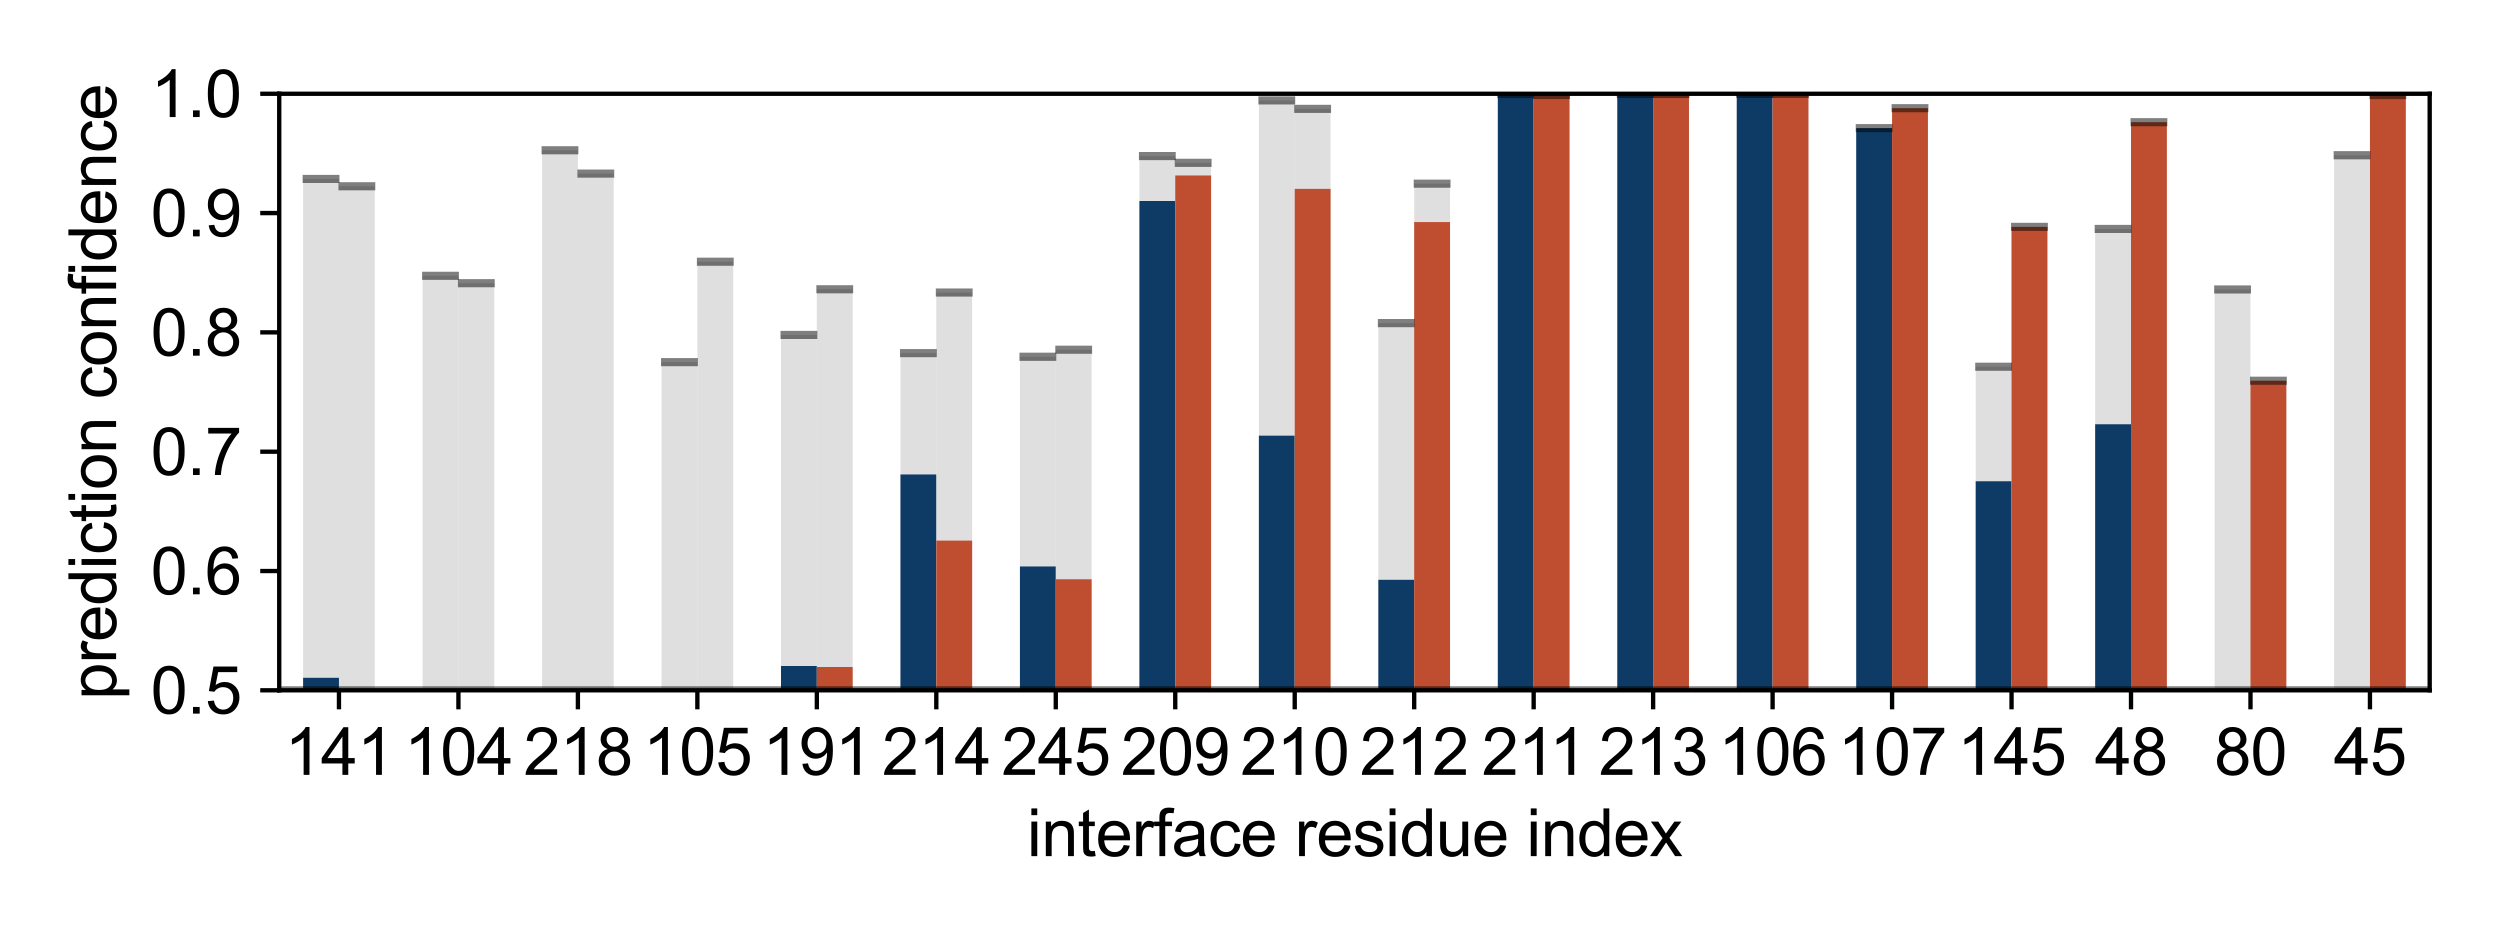 <?xml version="1.0" encoding="utf-8" standalone="no"?>
<!DOCTYPE svg PUBLIC "-//W3C//DTD SVG 1.1//EN"
  "http://www.w3.org/Graphics/SVG/1.1/DTD/svg11.dtd">
<svg xmlns:xlink="http://www.w3.org/1999/xlink" width="460.8pt" height="172.8pt" viewBox="0 0 460.8 172.8" xmlns="http://www.w3.org/2000/svg" version="1.1">
 <defs>
  <style type="text/css">*{stroke-linejoin: round; stroke-linecap: butt}</style>
 </defs>
 <g id="figure_1">
  <g id="patch_1">
   <path d="M 0 172.8 
L 460.8 172.8 
L 460.8 0 
L 0 0 
z
" style="fill: #ffffff"/>
  </g>
  <g id="axes_1">
   <g id="patch_2">
    <path d="M 51.466 127.24 
L 447.84 127.24 
L 447.84 17.28 
L 51.466 17.28 
z
" style="fill: #ffffff"/>
   </g>
   <g id="patch_3">
    <path d="M 55.87 237.2 
L 62.477 237.2 
L 62.477 32.983 
L 55.87 32.983 
z
" clip-path="url(#pc6f5961b40)" style="fill: #c2c1c2; opacity: 0.5"/>
   </g>
   <g id="patch_4">
    <path d="M 77.891 237.2 
L 84.497 237.2 
L 84.497 50.839 
L 77.891 50.839 
z
" clip-path="url(#pc6f5961b40)" style="fill: #c2c1c2; opacity: 0.5"/>
   </g>
   <g id="patch_5">
    <path d="M 99.912 237.2 
L 106.518 237.2 
L 106.518 27.7 
L 99.912 27.7 
z
" clip-path="url(#pc6f5961b40)" style="fill: #c2c1c2; opacity: 0.5"/>
   </g>
   <g id="patch_6">
    <path d="M 121.933 237.2 
L 128.539 237.2 
L 128.539 66.751 
L 121.933 66.751 
z
" clip-path="url(#pc6f5961b40)" style="fill: #c2c1c2; opacity: 0.5"/>
   </g>
   <g id="patch_7">
    <path d="M 143.953 237.2 
L 150.56 237.2 
L 150.56 61.737 
L 143.953 61.737 
z
" clip-path="url(#pc6f5961b40)" style="fill: #c2c1c2; opacity: 0.5"/>
   </g>
   <g id="patch_8">
    <path d="M 165.974 237.2 
L 172.58 237.2 
L 172.58 65.093 
L 165.974 65.093 
z
" clip-path="url(#pc6f5961b40)" style="fill: #c2c1c2; opacity: 0.5"/>
   </g>
   <g id="patch_9">
    <path d="M 187.995 237.2 
L 194.601 237.2 
L 194.601 65.76 
L 187.995 65.76 
z
" clip-path="url(#pc6f5961b40)" style="fill: #c2c1c2; opacity: 0.5"/>
   </g>
   <g id="patch_10">
    <path d="M 210.016 237.2 
L 216.622 237.2 
L 216.622 28.766 
L 210.016 28.766 
z
" clip-path="url(#pc6f5961b40)" style="fill: #c2c1c2; opacity: 0.5"/>
   </g>
   <g id="patch_11">
    <path d="M 232.037 237.2 
L 238.643 237.2 
L 238.643 18.508 
L 232.037 18.508 
z
" clip-path="url(#pc6f5961b40)" style="fill: #c2c1c2; opacity: 0.5"/>
   </g>
   <g id="patch_12">
    <path d="M 254.057 237.2 
L 260.664 237.2 
L 260.664 59.554 
L 254.057 59.554 
z
" clip-path="url(#pc6f5961b40)" style="fill: #c2c1c2; opacity: 0.5"/>
   </g>
   <g id="patch_13">
    <path d="M 276.078 237.2 
L 282.684 237.2 
L 282.684 17.33 
L 276.078 17.33 
z
" clip-path="url(#pc6f5961b40)" style="fill: #c2c1c2; opacity: 0.5"/>
   </g>
   <g id="patch_14">
    <path d="M 298.099 237.2 
L 304.705 237.2 
L 304.705 17.326 
L 298.099 17.326 
z
" clip-path="url(#pc6f5961b40)" style="fill: #c2c1c2; opacity: 0.5"/>
   </g>
   <g id="patch_15">
    <path d="M 320.12 237.2 
L 326.726 237.2 
L 326.726 17.302 
L 320.12 17.302 
z
" clip-path="url(#pc6f5961b40)" style="fill: #c2c1c2; opacity: 0.5"/>
   </g>
   <g id="patch_16">
    <path d="M 342.14 237.2 
L 348.747 237.2 
L 348.747 23.616 
L 342.14 23.616 
z
" clip-path="url(#pc6f5961b40)" style="fill: #c2c1c2; opacity: 0.5"/>
   </g>
   <g id="patch_17">
    <path d="M 364.161 237.2 
L 370.767 237.2 
L 370.767 67.593 
L 364.161 67.593 
z
" clip-path="url(#pc6f5961b40)" style="fill: #c2c1c2; opacity: 0.5"/>
   </g>
   <g id="patch_18">
    <path d="M 386.182 237.2 
L 392.788 237.2 
L 392.788 42.195 
L 386.182 42.195 
z
" clip-path="url(#pc6f5961b40)" style="fill: #c2c1c2; opacity: 0.5"/>
   </g>
   <g id="patch_19">
    <path d="M 408.203 237.2 
L 414.809 237.2 
L 414.809 53.359 
L 408.203 53.359 
z
" clip-path="url(#pc6f5961b40)" style="fill: #c2c1c2; opacity: 0.5"/>
   </g>
   <g id="patch_20">
    <path d="M 430.223 237.2 
L 436.83 237.2 
L 436.83 28.613 
L 430.223 28.613 
z
" clip-path="url(#pc6f5961b40)" style="fill: #c2c1c2; opacity: 0.5"/>
   </g>
   <g id="patch_21">
    <path d="M 55.87 237.2 
L 62.477 237.2 
L 62.477 124.933 
L 55.87 124.933 
z
" clip-path="url(#pc6f5961b40)" style="fill: #0d3b66"/>
   </g>
   <g id="patch_22">
    <path d="M 77.891 237.2 
L 84.497 237.2 
L 84.497 154.828 
L 77.891 154.828 
z
" clip-path="url(#pc6f5961b40)" style="fill: #0d3b66"/>
   </g>
   <g id="patch_23">
    <path d="M 99.912 237.2 
L 106.518 237.2 
L 106.518 214.275 
L 99.912 214.275 
z
" clip-path="url(#pc6f5961b40)" style="fill: #0d3b66"/>
   </g>
   <g id="patch_24">
    <path d="M 121.933 237.2 
L 128.539 237.2 
L 128.539 171.543 
L 121.933 171.543 
z
" clip-path="url(#pc6f5961b40)" style="fill: #0d3b66"/>
   </g>
   <g id="patch_25">
    <path d="M 143.953 237.2 
L 150.56 237.2 
L 150.56 122.756 
L 143.953 122.756 
z
" clip-path="url(#pc6f5961b40)" style="fill: #0d3b66"/>
   </g>
   <g id="patch_26">
    <path d="M 165.974 237.2 
L 172.58 237.2 
L 172.58 87.456 
L 165.974 87.456 
z
" clip-path="url(#pc6f5961b40)" style="fill: #0d3b66"/>
   </g>
   <g id="patch_27">
    <path d="M 187.995 237.2 
L 194.601 237.2 
L 194.601 104.411 
L 187.995 104.411 
z
" clip-path="url(#pc6f5961b40)" style="fill: #0d3b66"/>
   </g>
   <g id="patch_28">
    <path d="M 210.016 237.2 
L 216.622 237.2 
L 216.622 37.049 
L 210.016 37.049 
z
" clip-path="url(#pc6f5961b40)" style="fill: #0d3b66"/>
   </g>
   <g id="patch_29">
    <path d="M 232.037 237.2 
L 238.643 237.2 
L 238.643 80.299 
L 232.037 80.299 
z
" clip-path="url(#pc6f5961b40)" style="fill: #0d3b66"/>
   </g>
   <g id="patch_30">
    <path d="M 254.057 237.2 
L 260.664 237.2 
L 260.664 106.866 
L 254.057 106.866 
z
" clip-path="url(#pc6f5961b40)" style="fill: #0d3b66"/>
   </g>
   <g id="patch_31">
    <path d="M 276.078 237.2 
L 282.684 237.2 
L 282.684 17.33 
L 276.078 17.33 
z
" clip-path="url(#pc6f5961b40)" style="fill: #0d3b66"/>
   </g>
   <g id="patch_32">
    <path d="M 298.099 237.2 
L 304.705 237.2 
L 304.705 17.326 
L 298.099 17.326 
z
" clip-path="url(#pc6f5961b40)" style="fill: #0d3b66"/>
   </g>
   <g id="patch_33">
    <path d="M 320.12 237.2 
L 326.726 237.2 
L 326.726 17.302 
L 320.12 17.302 
z
" clip-path="url(#pc6f5961b40)" style="fill: #0d3b66"/>
   </g>
   <g id="patch_34">
    <path d="M 342.14 237.2 
L 348.747 237.2 
L 348.747 23.616 
L 342.14 23.616 
z
" clip-path="url(#pc6f5961b40)" style="fill: #0d3b66"/>
   </g>
   <g id="patch_35">
    <path d="M 364.161 237.2 
L 370.767 237.2 
L 370.767 88.703 
L 364.161 88.703 
z
" clip-path="url(#pc6f5961b40)" style="fill: #0d3b66"/>
   </g>
   <g id="patch_36">
    <path d="M 386.182 237.2 
L 392.788 237.2 
L 392.788 78.197 
L 386.182 78.197 
z
" clip-path="url(#pc6f5961b40)" style="fill: #0d3b66"/>
   </g>
   <g id="patch_37">
    <path d="M 408.203 237.2 
L 414.809 237.2 
L 414.809 180.524 
L 408.203 180.524 
z
" clip-path="url(#pc6f5961b40)" style="fill: #0d3b66"/>
   </g>
   <g id="patch_38">
    <path d="M 430.223 237.2 
L 436.83 237.2 
L 436.83 151.792 
L 430.223 151.792 
z
" clip-path="url(#pc6f5961b40)" style="fill: #0d3b66"/>
   </g>
   <g id="patch_39">
    <path d="M 62.477 237.2 
L 69.083 237.2 
L 69.083 34.335 
L 62.477 34.335 
z
" clip-path="url(#pc6f5961b40)" style="fill: #c2c1c2; opacity: 0.5"/>
   </g>
   <g id="patch_40">
    <path d="M 84.497 237.2 
L 91.104 237.2 
L 91.104 52.204 
L 84.497 52.204 
z
" clip-path="url(#pc6f5961b40)" style="fill: #c2c1c2; opacity: 0.5"/>
   </g>
   <g id="patch_41">
    <path d="M 106.518 237.2 
L 113.124 237.2 
L 113.124 32.003 
L 106.518 32.003 
z
" clip-path="url(#pc6f5961b40)" style="fill: #c2c1c2; opacity: 0.5"/>
   </g>
   <g id="patch_42">
    <path d="M 128.539 237.2 
L 135.145 237.2 
L 135.145 48.242 
L 128.539 48.242 
z
" clip-path="url(#pc6f5961b40)" style="fill: #c2c1c2; opacity: 0.5"/>
   </g>
   <g id="patch_43">
    <path d="M 150.56 237.2 
L 157.166 237.2 
L 157.166 53.315 
L 150.56 53.315 
z
" clip-path="url(#pc6f5961b40)" style="fill: #c2c1c2; opacity: 0.5"/>
   </g>
   <g id="patch_44">
    <path d="M 172.58 237.2 
L 179.187 237.2 
L 179.187 53.92 
L 172.58 53.92 
z
" clip-path="url(#pc6f5961b40)" style="fill: #c2c1c2; opacity: 0.5"/>
   </g>
   <g id="patch_45">
    <path d="M 194.601 237.2 
L 201.207 237.2 
L 201.207 64.458 
L 194.601 64.458 
z
" clip-path="url(#pc6f5961b40)" style="fill: #c2c1c2; opacity: 0.5"/>
   </g>
   <g id="patch_46">
    <path d="M 216.622 237.2 
L 223.228 237.2 
L 223.228 30.014 
L 216.622 30.014 
z
" clip-path="url(#pc6f5961b40)" style="fill: #c2c1c2; opacity: 0.5"/>
   </g>
   <g id="patch_47">
    <path d="M 238.643 237.2 
L 245.249 237.2 
L 245.249 20.071 
L 238.643 20.071 
z
" clip-path="url(#pc6f5961b40)" style="fill: #c2c1c2; opacity: 0.5"/>
   </g>
   <g id="patch_48">
    <path d="M 260.664 237.2 
L 267.27 237.2 
L 267.27 33.859 
L 260.664 33.859 
z
" clip-path="url(#pc6f5961b40)" style="fill: #c2c1c2; opacity: 0.5"/>
   </g>
   <g id="patch_49">
    <path d="M 282.684 237.2 
L 289.291 237.2 
L 289.291 17.51 
L 282.684 17.51 
z
" clip-path="url(#pc6f5961b40)" style="fill: #c2c1c2; opacity: 0.5"/>
   </g>
   <g id="patch_50">
    <path d="M 304.705 237.2 
L 311.311 237.2 
L 311.311 17.325 
L 304.705 17.325 
z
" clip-path="url(#pc6f5961b40)" style="fill: #c2c1c2; opacity: 0.5"/>
   </g>
   <g id="patch_51">
    <path d="M 326.726 237.2 
L 333.332 237.2 
L 333.332 17.306 
L 326.726 17.306 
z
" clip-path="url(#pc6f5961b40)" style="fill: #c2c1c2; opacity: 0.5"/>
   </g>
   <g id="patch_52">
    <path d="M 348.747 237.2 
L 355.353 237.2 
L 355.353 19.947 
L 348.747 19.947 
z
" clip-path="url(#pc6f5961b40)" style="fill: #c2c1c2; opacity: 0.5"/>
   </g>
   <g id="patch_53">
    <path d="M 370.767 237.2 
L 377.374 237.2 
L 377.374 41.814 
L 370.767 41.814 
z
" clip-path="url(#pc6f5961b40)" style="fill: #c2c1c2; opacity: 0.5"/>
   </g>
   <g id="patch_54">
    <path d="M 392.788 237.2 
L 399.394 237.2 
L 399.394 22.52 
L 392.788 22.52 
z
" clip-path="url(#pc6f5961b40)" style="fill: #c2c1c2; opacity: 0.5"/>
   </g>
   <g id="patch_55">
    <path d="M 414.809 237.2 
L 421.415 237.2 
L 421.415 70.172 
L 414.809 70.172 
z
" clip-path="url(#pc6f5961b40)" style="fill: #c2c1c2; opacity: 0.5"/>
   </g>
   <g id="patch_56">
    <path d="M 436.83 237.2 
L 443.436 237.2 
L 443.436 17.524 
L 436.83 17.524 
z
" clip-path="url(#pc6f5961b40)" style="fill: #c2c1c2; opacity: 0.5"/>
   </g>
   <g id="patch_57">
    <path d="M 62.477 237.2 
L 69.083 237.2 
L 69.083 163.457 
L 62.477 163.457 
z
" clip-path="url(#pc6f5961b40)" style="fill: #bf4e30"/>
   </g>
   <g id="patch_58">
    <path d="M 84.497 237.2 
L 91.104 237.2 
L 91.104 159.648 
L 84.497 159.648 
z
" clip-path="url(#pc6f5961b40)" style="fill: #bf4e30"/>
   </g>
   <g id="patch_59">
    <path d="M 106.518 237.2 
L 113.124 237.2 
L 113.124 153.442 
L 106.518 153.442 
z
" clip-path="url(#pc6f5961b40)" style="fill: #bf4e30"/>
   </g>
   <g id="patch_60">
    <path d="M 128.539 237.2 
L 135.145 237.2 
L 135.145 143.227 
L 128.539 143.227 
z
" clip-path="url(#pc6f5961b40)" style="fill: #bf4e30"/>
   </g>
   <g id="patch_61">
    <path d="M 150.56 237.2 
L 157.166 237.2 
L 157.166 122.947 
L 150.56 122.947 
z
" clip-path="url(#pc6f5961b40)" style="fill: #bf4e30"/>
   </g>
   <g id="patch_62">
    <path d="M 172.58 237.2 
L 179.187 237.2 
L 179.187 99.645 
L 172.58 99.645 
z
" clip-path="url(#pc6f5961b40)" style="fill: #bf4e30"/>
   </g>
   <g id="patch_63">
    <path d="M 194.601 237.2 
L 201.207 237.2 
L 201.207 106.765 
L 194.601 106.765 
z
" clip-path="url(#pc6f5961b40)" style="fill: #bf4e30"/>
   </g>
   <g id="patch_64">
    <path d="M 216.622 237.2 
L 223.228 237.2 
L 223.228 32.342 
L 216.622 32.342 
z
" clip-path="url(#pc6f5961b40)" style="fill: #bf4e30"/>
   </g>
   <g id="patch_65">
    <path d="M 238.643 237.2 
L 245.249 237.2 
L 245.249 34.807 
L 238.643 34.807 
z
" clip-path="url(#pc6f5961b40)" style="fill: #bf4e30"/>
   </g>
   <g id="patch_66">
    <path d="M 260.664 237.2 
L 267.27 237.2 
L 267.27 40.936 
L 260.664 40.936 
z
" clip-path="url(#pc6f5961b40)" style="fill: #bf4e30"/>
   </g>
   <g id="patch_67">
    <path d="M 282.684 237.2 
L 289.291 237.2 
L 289.291 17.51 
L 282.684 17.51 
z
" clip-path="url(#pc6f5961b40)" style="fill: #bf4e30"/>
   </g>
   <g id="patch_68">
    <path d="M 304.705 237.2 
L 311.311 237.2 
L 311.311 17.325 
L 304.705 17.325 
z
" clip-path="url(#pc6f5961b40)" style="fill: #bf4e30"/>
   </g>
   <g id="patch_69">
    <path d="M 326.726 237.2 
L 333.332 237.2 
L 333.332 17.306 
L 326.726 17.306 
z
" clip-path="url(#pc6f5961b40)" style="fill: #bf4e30"/>
   </g>
   <g id="patch_70">
    <path d="M 348.747 237.2 
L 355.353 237.2 
L 355.353 19.947 
L 348.747 19.947 
z
" clip-path="url(#pc6f5961b40)" style="fill: #bf4e30"/>
   </g>
   <g id="patch_71">
    <path d="M 370.767 237.2 
L 377.374 237.2 
L 377.374 41.814 
L 370.767 41.814 
z
" clip-path="url(#pc6f5961b40)" style="fill: #bf4e30"/>
   </g>
   <g id="patch_72">
    <path d="M 392.788 237.2 
L 399.394 237.2 
L 399.394 22.52 
L 392.788 22.52 
z
" clip-path="url(#pc6f5961b40)" style="fill: #bf4e30"/>
   </g>
   <g id="patch_73">
    <path d="M 414.809 237.2 
L 421.415 237.2 
L 421.415 70.172 
L 414.809 70.172 
z
" clip-path="url(#pc6f5961b40)" style="fill: #bf4e30"/>
   </g>
   <g id="patch_74">
    <path d="M 436.83 237.2 
L 443.436 237.2 
L 443.436 17.524 
L 436.83 17.524 
z
" clip-path="url(#pc6f5961b40)" style="fill: #bf4e30"/>
   </g>
   <g id="matplotlib.axis_1">
    <g id="xtick_1">
     <g id="line2d_1">
      <defs>
       <path id="m0cf0d55eaf" d="M 0 0 
L 0 3.5 
" style="stroke: #000000; stroke-width: 0.8"/>
      </defs>
      <g>
       <use xlink:href="#m0cf0d55eaf" x="62.477" y="127.24" style="stroke: #000000; stroke-width: 0.8"/>
      </g>
     </g>
     <g id="text_1">
      <!-- 141 -->
      <g transform="translate(52.467 142.829) scale(0.12 -0.12)">
       <defs>
        <path id="ArialMT-31" d="M 2384 0 
L 1822 0 
L 1822 3584 
Q 1619 3391 1289 3197 
Q 959 3003 697 2906 
L 697 3450 
Q 1169 3672 1522 3987 
Q 1875 4303 2022 4600 
L 2384 4600 
L 2384 0 
z
" transform="scale(0.016)"/>
        <path id="ArialMT-34" d="M 2069 0 
L 2069 1097 
L 81 1097 
L 81 1613 
L 2172 4581 
L 2631 4581 
L 2631 1613 
L 3250 1613 
L 3250 1097 
L 2631 1097 
L 2631 0 
L 2069 0 
z
M 2069 1613 
L 2069 3678 
L 634 1613 
L 2069 1613 
z
" transform="scale(0.016)"/>
       </defs>
       <use xlink:href="#ArialMT-31"/>
       <use xlink:href="#ArialMT-34" x="55.615"/>
       <use xlink:href="#ArialMT-31" x="111.23"/>
      </g>
     </g>
    </g>
    <g id="xtick_2">
     <g id="line2d_2">
      <g>
       <use xlink:href="#m0cf0d55eaf" x="84.497" y="127.24" style="stroke: #000000; stroke-width: 0.8"/>
      </g>
     </g>
     <g id="text_2">
      <!-- 104 -->
      <g transform="translate(74.488 142.829) scale(0.12 -0.12)">
       <defs>
        <path id="ArialMT-30" d="M 266 2259 
Q 266 3072 433 3567 
Q 600 4063 929 4331 
Q 1259 4600 1759 4600 
Q 2128 4600 2406 4451 
Q 2684 4303 2865 4023 
Q 3047 3744 3150 3342 
Q 3253 2941 3253 2259 
Q 3253 1453 3087 958 
Q 2922 463 2592 192 
Q 2263 -78 1759 -78 
Q 1097 -78 719 397 
Q 266 969 266 2259 
z
M 844 2259 
Q 844 1131 1108 757 
Q 1372 384 1759 384 
Q 2147 384 2411 759 
Q 2675 1134 2675 2259 
Q 2675 3391 2411 3762 
Q 2147 4134 1753 4134 
Q 1366 4134 1134 3806 
Q 844 3388 844 2259 
z
" transform="scale(0.016)"/>
       </defs>
       <use xlink:href="#ArialMT-31"/>
       <use xlink:href="#ArialMT-30" x="55.615"/>
       <use xlink:href="#ArialMT-34" x="111.23"/>
      </g>
     </g>
    </g>
    <g id="xtick_3">
     <g id="line2d_3">
      <g>
       <use xlink:href="#m0cf0d55eaf" x="106.518" y="127.24" style="stroke: #000000; stroke-width: 0.8"/>
      </g>
     </g>
     <g id="text_3">
      <!-- 218 -->
      <g transform="translate(96.508 142.829) scale(0.12 -0.12)">
       <defs>
        <path id="ArialMT-32" d="M 3222 541 
L 3222 0 
L 194 0 
Q 188 203 259 391 
Q 375 700 629 1000 
Q 884 1300 1366 1694 
Q 2113 2306 2375 2664 
Q 2638 3022 2638 3341 
Q 2638 3675 2398 3904 
Q 2159 4134 1775 4134 
Q 1369 4134 1125 3890 
Q 881 3647 878 3216 
L 300 3275 
Q 359 3922 746 4261 
Q 1134 4600 1788 4600 
Q 2447 4600 2831 4234 
Q 3216 3869 3216 3328 
Q 3216 3053 3103 2787 
Q 2991 2522 2730 2228 
Q 2469 1934 1863 1422 
Q 1356 997 1212 845 
Q 1069 694 975 541 
L 3222 541 
z
" transform="scale(0.016)"/>
        <path id="ArialMT-38" d="M 1131 2484 
Q 781 2613 612 2850 
Q 444 3088 444 3419 
Q 444 3919 803 4259 
Q 1163 4600 1759 4600 
Q 2359 4600 2725 4251 
Q 3091 3903 3091 3403 
Q 3091 3084 2923 2848 
Q 2756 2613 2416 2484 
Q 2838 2347 3058 2040 
Q 3278 1734 3278 1309 
Q 3278 722 2862 322 
Q 2447 -78 1769 -78 
Q 1091 -78 675 323 
Q 259 725 259 1325 
Q 259 1772 486 2073 
Q 713 2375 1131 2484 
z
M 1019 3438 
Q 1019 3113 1228 2906 
Q 1438 2700 1772 2700 
Q 2097 2700 2305 2904 
Q 2513 3109 2513 3406 
Q 2513 3716 2298 3927 
Q 2084 4138 1766 4138 
Q 1444 4138 1231 3931 
Q 1019 3725 1019 3438 
z
M 838 1322 
Q 838 1081 952 856 
Q 1066 631 1291 507 
Q 1516 384 1775 384 
Q 2178 384 2440 643 
Q 2703 903 2703 1303 
Q 2703 1709 2433 1975 
Q 2163 2241 1756 2241 
Q 1359 2241 1098 1978 
Q 838 1716 838 1322 
z
" transform="scale(0.016)"/>
       </defs>
       <use xlink:href="#ArialMT-32"/>
       <use xlink:href="#ArialMT-31" x="55.615"/>
       <use xlink:href="#ArialMT-38" x="111.23"/>
      </g>
     </g>
    </g>
    <g id="xtick_4">
     <g id="line2d_4">
      <g>
       <use xlink:href="#m0cf0d55eaf" x="128.539" y="127.24" style="stroke: #000000; stroke-width: 0.8"/>
      </g>
     </g>
     <g id="text_4">
      <!-- 105 -->
      <g transform="translate(118.529 142.829) scale(0.12 -0.12)">
       <defs>
        <path id="ArialMT-35" d="M 266 1200 
L 856 1250 
Q 922 819 1161 601 
Q 1400 384 1738 384 
Q 2144 384 2425 690 
Q 2706 997 2706 1503 
Q 2706 1984 2436 2262 
Q 2166 2541 1728 2541 
Q 1456 2541 1237 2417 
Q 1019 2294 894 2097 
L 366 2166 
L 809 4519 
L 3088 4519 
L 3088 3981 
L 1259 3981 
L 1013 2750 
Q 1425 3038 1878 3038 
Q 2478 3038 2890 2622 
Q 3303 2206 3303 1553 
Q 3303 931 2941 478 
Q 2500 -78 1738 -78 
Q 1113 -78 717 272 
Q 322 622 266 1200 
z
" transform="scale(0.016)"/>
       </defs>
       <use xlink:href="#ArialMT-31"/>
       <use xlink:href="#ArialMT-30" x="55.615"/>
       <use xlink:href="#ArialMT-35" x="111.23"/>
      </g>
     </g>
    </g>
    <g id="xtick_5">
     <g id="line2d_5">
      <g>
       <use xlink:href="#m0cf0d55eaf" x="150.56" y="127.24" style="stroke: #000000; stroke-width: 0.8"/>
      </g>
     </g>
     <g id="text_5">
      <!-- 191 -->
      <g transform="translate(140.55 142.829) scale(0.12 -0.12)">
       <defs>
        <path id="ArialMT-39" d="M 350 1059 
L 891 1109 
Q 959 728 1153 556 
Q 1347 384 1650 384 
Q 1909 384 2104 503 
Q 2300 622 2425 820 
Q 2550 1019 2634 1356 
Q 2719 1694 2719 2044 
Q 2719 2081 2716 2156 
Q 2547 1888 2255 1720 
Q 1963 1553 1622 1553 
Q 1053 1553 659 1965 
Q 266 2378 266 3053 
Q 266 3750 677 4175 
Q 1088 4600 1706 4600 
Q 2153 4600 2523 4359 
Q 2894 4119 3086 3673 
Q 3278 3228 3278 2384 
Q 3278 1506 3087 986 
Q 2897 466 2520 194 
Q 2144 -78 1638 -78 
Q 1100 -78 759 220 
Q 419 519 350 1059 
z
M 2653 3081 
Q 2653 3566 2395 3850 
Q 2138 4134 1775 4134 
Q 1400 4134 1122 3828 
Q 844 3522 844 3034 
Q 844 2597 1108 2323 
Q 1372 2050 1759 2050 
Q 2150 2050 2401 2323 
Q 2653 2597 2653 3081 
z
" transform="scale(0.016)"/>
       </defs>
       <use xlink:href="#ArialMT-31"/>
       <use xlink:href="#ArialMT-39" x="55.615"/>
       <use xlink:href="#ArialMT-31" x="111.23"/>
      </g>
     </g>
    </g>
    <g id="xtick_6">
     <g id="line2d_6">
      <g>
       <use xlink:href="#m0cf0d55eaf" x="172.58" y="127.24" style="stroke: #000000; stroke-width: 0.8"/>
      </g>
     </g>
     <g id="text_6">
      <!-- 214 -->
      <g transform="translate(162.571 142.829) scale(0.12 -0.12)">
       <use xlink:href="#ArialMT-32"/>
       <use xlink:href="#ArialMT-31" x="55.615"/>
       <use xlink:href="#ArialMT-34" x="111.23"/>
      </g>
     </g>
    </g>
    <g id="xtick_7">
     <g id="line2d_7">
      <g>
       <use xlink:href="#m0cf0d55eaf" x="194.601" y="127.24" style="stroke: #000000; stroke-width: 0.8"/>
      </g>
     </g>
     <g id="text_7">
      <!-- 245 -->
      <g transform="translate(184.592 142.829) scale(0.12 -0.12)">
       <use xlink:href="#ArialMT-32"/>
       <use xlink:href="#ArialMT-34" x="55.615"/>
       <use xlink:href="#ArialMT-35" x="111.23"/>
      </g>
     </g>
    </g>
    <g id="xtick_8">
     <g id="line2d_8">
      <g>
       <use xlink:href="#m0cf0d55eaf" x="216.622" y="127.24" style="stroke: #000000; stroke-width: 0.8"/>
      </g>
     </g>
     <g id="text_8">
      <!-- 209 -->
      <g transform="translate(206.612 142.829) scale(0.12 -0.12)">
       <use xlink:href="#ArialMT-32"/>
       <use xlink:href="#ArialMT-30" x="55.615"/>
       <use xlink:href="#ArialMT-39" x="111.23"/>
      </g>
     </g>
    </g>
    <g id="xtick_9">
     <g id="line2d_9">
      <g>
       <use xlink:href="#m0cf0d55eaf" x="238.643" y="127.24" style="stroke: #000000; stroke-width: 0.8"/>
      </g>
     </g>
     <g id="text_9">
      <!-- 210 -->
      <g transform="translate(228.633 142.829) scale(0.12 -0.12)">
       <use xlink:href="#ArialMT-32"/>
       <use xlink:href="#ArialMT-31" x="55.615"/>
       <use xlink:href="#ArialMT-30" x="111.23"/>
      </g>
     </g>
    </g>
    <g id="xtick_10">
     <g id="line2d_10">
      <g>
       <use xlink:href="#m0cf0d55eaf" x="260.664" y="127.24" style="stroke: #000000; stroke-width: 0.8"/>
      </g>
     </g>
     <g id="text_10">
      <!-- 212 -->
      <g transform="translate(250.654 142.829) scale(0.12 -0.12)">
       <use xlink:href="#ArialMT-32"/>
       <use xlink:href="#ArialMT-31" x="55.615"/>
       <use xlink:href="#ArialMT-32" x="111.23"/>
      </g>
     </g>
    </g>
    <g id="xtick_11">
     <g id="line2d_11">
      <g>
       <use xlink:href="#m0cf0d55eaf" x="282.684" y="127.24" style="stroke: #000000; stroke-width: 0.8"/>
      </g>
     </g>
     <g id="text_11">
      <!-- 211 -->
      <g transform="translate(273.117 142.829) scale(0.12 -0.12)">
       <use xlink:href="#ArialMT-32"/>
       <use xlink:href="#ArialMT-31" x="55.615"/>
       <use xlink:href="#ArialMT-31" x="103.855"/>
      </g>
     </g>
    </g>
    <g id="xtick_12">
     <g id="line2d_12">
      <g>
       <use xlink:href="#m0cf0d55eaf" x="304.705" y="127.24" style="stroke: #000000; stroke-width: 0.8"/>
      </g>
     </g>
     <g id="text_12">
      <!-- 213 -->
      <g transform="translate(294.695 142.829) scale(0.12 -0.12)">
       <defs>
        <path id="ArialMT-33" d="M 269 1209 
L 831 1284 
Q 928 806 1161 595 
Q 1394 384 1728 384 
Q 2125 384 2398 659 
Q 2672 934 2672 1341 
Q 2672 1728 2419 1979 
Q 2166 2231 1775 2231 
Q 1616 2231 1378 2169 
L 1441 2663 
Q 1497 2656 1531 2656 
Q 1891 2656 2178 2843 
Q 2466 3031 2466 3422 
Q 2466 3731 2256 3934 
Q 2047 4138 1716 4138 
Q 1388 4138 1169 3931 
Q 950 3725 888 3313 
L 325 3413 
Q 428 3978 793 4289 
Q 1159 4600 1703 4600 
Q 2078 4600 2393 4439 
Q 2709 4278 2876 4000 
Q 3044 3722 3044 3409 
Q 3044 3113 2884 2869 
Q 2725 2625 2413 2481 
Q 2819 2388 3044 2092 
Q 3269 1797 3269 1353 
Q 3269 753 2831 336 
Q 2394 -81 1725 -81 
Q 1122 -81 723 278 
Q 325 638 269 1209 
z
" transform="scale(0.016)"/>
       </defs>
       <use xlink:href="#ArialMT-32"/>
       <use xlink:href="#ArialMT-31" x="55.615"/>
       <use xlink:href="#ArialMT-33" x="111.23"/>
      </g>
     </g>
    </g>
    <g id="xtick_13">
     <g id="line2d_13">
      <g>
       <use xlink:href="#m0cf0d55eaf" x="326.726" y="127.24" style="stroke: #000000; stroke-width: 0.8"/>
      </g>
     </g>
     <g id="text_13">
      <!-- 106 -->
      <g transform="translate(316.716 142.829) scale(0.12 -0.12)">
       <defs>
        <path id="ArialMT-36" d="M 3184 3459 
L 2625 3416 
Q 2550 3747 2413 3897 
Q 2184 4138 1850 4138 
Q 1581 4138 1378 3988 
Q 1113 3794 959 3422 
Q 806 3050 800 2363 
Q 1003 2672 1297 2822 
Q 1591 2972 1913 2972 
Q 2475 2972 2870 2558 
Q 3266 2144 3266 1488 
Q 3266 1056 3080 686 
Q 2894 316 2569 119 
Q 2244 -78 1831 -78 
Q 1128 -78 684 439 
Q 241 956 241 2144 
Q 241 3472 731 4075 
Q 1159 4600 1884 4600 
Q 2425 4600 2770 4297 
Q 3116 3994 3184 3459 
z
M 888 1484 
Q 888 1194 1011 928 
Q 1134 663 1356 523 
Q 1578 384 1822 384 
Q 2178 384 2434 671 
Q 2691 959 2691 1453 
Q 2691 1928 2437 2201 
Q 2184 2475 1800 2475 
Q 1419 2475 1153 2201 
Q 888 1928 888 1484 
z
" transform="scale(0.016)"/>
       </defs>
       <use xlink:href="#ArialMT-31"/>
       <use xlink:href="#ArialMT-30" x="55.615"/>
       <use xlink:href="#ArialMT-36" x="111.23"/>
      </g>
     </g>
    </g>
    <g id="xtick_14">
     <g id="line2d_14">
      <g>
       <use xlink:href="#m0cf0d55eaf" x="348.747" y="127.24" style="stroke: #000000; stroke-width: 0.8"/>
      </g>
     </g>
     <g id="text_14">
      <!-- 107 -->
      <g transform="translate(338.737 142.829) scale(0.12 -0.12)">
       <defs>
        <path id="ArialMT-37" d="M 303 3981 
L 303 4522 
L 3269 4522 
L 3269 4084 
Q 2831 3619 2401 2847 
Q 1972 2075 1738 1259 
Q 1569 684 1522 0 
L 944 0 
Q 953 541 1156 1306 
Q 1359 2072 1739 2783 
Q 2119 3494 2547 3981 
L 303 3981 
z
" transform="scale(0.016)"/>
       </defs>
       <use xlink:href="#ArialMT-31"/>
       <use xlink:href="#ArialMT-30" x="55.615"/>
       <use xlink:href="#ArialMT-37" x="111.23"/>
      </g>
     </g>
    </g>
    <g id="xtick_15">
     <g id="line2d_15">
      <g>
       <use xlink:href="#m0cf0d55eaf" x="370.767" y="127.24" style="stroke: #000000; stroke-width: 0.8"/>
      </g>
     </g>
     <g id="text_15">
      <!-- 145 -->
      <g transform="translate(360.758 142.829) scale(0.12 -0.12)">
       <use xlink:href="#ArialMT-31"/>
       <use xlink:href="#ArialMT-34" x="55.615"/>
       <use xlink:href="#ArialMT-35" x="111.23"/>
      </g>
     </g>
    </g>
    <g id="xtick_16">
     <g id="line2d_16">
      <g>
       <use xlink:href="#m0cf0d55eaf" x="392.788" y="127.24" style="stroke: #000000; stroke-width: 0.8"/>
      </g>
     </g>
     <g id="text_16">
      <!-- 48 -->
      <g transform="translate(386.115 142.829) scale(0.12 -0.12)">
       <use xlink:href="#ArialMT-34"/>
       <use xlink:href="#ArialMT-38" x="55.615"/>
      </g>
     </g>
    </g>
    <g id="xtick_17">
     <g id="line2d_17">
      <g>
       <use xlink:href="#m0cf0d55eaf" x="414.809" y="127.24" style="stroke: #000000; stroke-width: 0.8"/>
      </g>
     </g>
     <g id="text_17">
      <!-- 80 -->
      <g transform="translate(408.136 142.829) scale(0.12 -0.12)">
       <use xlink:href="#ArialMT-38"/>
       <use xlink:href="#ArialMT-30" x="55.615"/>
      </g>
     </g>
    </g>
    <g id="xtick_18">
     <g id="line2d_18">
      <g>
       <use xlink:href="#m0cf0d55eaf" x="436.83" y="127.24" style="stroke: #000000; stroke-width: 0.8"/>
      </g>
     </g>
     <g id="text_18">
      <!-- 45 -->
      <g transform="translate(430.156 142.829) scale(0.12 -0.12)">
       <use xlink:href="#ArialMT-34"/>
       <use xlink:href="#ArialMT-35" x="55.615"/>
      </g>
     </g>
    </g>
    <g id="text_19">
     <!-- interface residue index -->
     <g transform="translate(189.288 157.804) scale(0.12 -0.12)">
      <defs>
       <path id="ArialMT-69" d="M 425 3934 
L 425 4581 
L 988 4581 
L 988 3934 
L 425 3934 
z
M 425 0 
L 425 3319 
L 988 3319 
L 988 0 
L 425 0 
z
" transform="scale(0.016)"/>
       <path id="ArialMT-6e" d="M 422 0 
L 422 3319 
L 928 3319 
L 928 2847 
Q 1294 3394 1984 3394 
Q 2284 3394 2536 3286 
Q 2788 3178 2913 3003 
Q 3038 2828 3088 2588 
Q 3119 2431 3119 2041 
L 3119 0 
L 2556 0 
L 2556 2019 
Q 2556 2363 2490 2533 
Q 2425 2703 2258 2804 
Q 2091 2906 1866 2906 
Q 1506 2906 1245 2678 
Q 984 2450 984 1813 
L 984 0 
L 422 0 
z
" transform="scale(0.016)"/>
       <path id="ArialMT-74" d="M 1650 503 
L 1731 6 
Q 1494 -44 1306 -44 
Q 1000 -44 831 53 
Q 663 150 594 308 
Q 525 466 525 972 
L 525 2881 
L 113 2881 
L 113 3319 
L 525 3319 
L 525 4141 
L 1084 4478 
L 1084 3319 
L 1650 3319 
L 1650 2881 
L 1084 2881 
L 1084 941 
Q 1084 700 1114 631 
Q 1144 563 1211 522 
Q 1278 481 1403 481 
Q 1497 481 1650 503 
z
" transform="scale(0.016)"/>
       <path id="ArialMT-65" d="M 2694 1069 
L 3275 997 
Q 3138 488 2766 206 
Q 2394 -75 1816 -75 
Q 1088 -75 661 373 
Q 234 822 234 1631 
Q 234 2469 665 2931 
Q 1097 3394 1784 3394 
Q 2450 3394 2872 2941 
Q 3294 2488 3294 1666 
Q 3294 1616 3291 1516 
L 816 1516 
Q 847 969 1125 678 
Q 1403 388 1819 388 
Q 2128 388 2347 550 
Q 2566 713 2694 1069 
z
M 847 1978 
L 2700 1978 
Q 2663 2397 2488 2606 
Q 2219 2931 1791 2931 
Q 1403 2931 1139 2672 
Q 875 2413 847 1978 
z
" transform="scale(0.016)"/>
       <path id="ArialMT-72" d="M 416 0 
L 416 3319 
L 922 3319 
L 922 2816 
Q 1116 3169 1280 3281 
Q 1444 3394 1641 3394 
Q 1925 3394 2219 3213 
L 2025 2691 
Q 1819 2813 1613 2813 
Q 1428 2813 1281 2702 
Q 1134 2591 1072 2394 
Q 978 2094 978 1738 
L 978 0 
L 416 0 
z
" transform="scale(0.016)"/>
       <path id="ArialMT-66" d="M 556 0 
L 556 2881 
L 59 2881 
L 59 3319 
L 556 3319 
L 556 3672 
Q 556 4006 616 4169 
Q 697 4388 901 4523 
Q 1106 4659 1475 4659 
Q 1713 4659 2000 4603 
L 1916 4113 
Q 1741 4144 1584 4144 
Q 1328 4144 1222 4034 
Q 1116 3925 1116 3625 
L 1116 3319 
L 1763 3319 
L 1763 2881 
L 1116 2881 
L 1116 0 
L 556 0 
z
" transform="scale(0.016)"/>
       <path id="ArialMT-61" d="M 2588 409 
Q 2275 144 1986 34 
Q 1697 -75 1366 -75 
Q 819 -75 525 192 
Q 231 459 231 875 
Q 231 1119 342 1320 
Q 453 1522 633 1644 
Q 813 1766 1038 1828 
Q 1203 1872 1538 1913 
Q 2219 1994 2541 2106 
Q 2544 2222 2544 2253 
Q 2544 2597 2384 2738 
Q 2169 2928 1744 2928 
Q 1347 2928 1158 2789 
Q 969 2650 878 2297 
L 328 2372 
Q 403 2725 575 2942 
Q 747 3159 1072 3276 
Q 1397 3394 1825 3394 
Q 2250 3394 2515 3294 
Q 2781 3194 2906 3042 
Q 3031 2891 3081 2659 
Q 3109 2516 3109 2141 
L 3109 1391 
Q 3109 606 3145 398 
Q 3181 191 3288 0 
L 2700 0 
Q 2613 175 2588 409 
z
M 2541 1666 
Q 2234 1541 1622 1453 
Q 1275 1403 1131 1340 
Q 988 1278 909 1158 
Q 831 1038 831 891 
Q 831 666 1001 516 
Q 1172 366 1500 366 
Q 1825 366 2078 508 
Q 2331 650 2450 897 
Q 2541 1088 2541 1459 
L 2541 1666 
z
" transform="scale(0.016)"/>
       <path id="ArialMT-63" d="M 2588 1216 
L 3141 1144 
Q 3050 572 2676 248 
Q 2303 -75 1759 -75 
Q 1078 -75 664 370 
Q 250 816 250 1647 
Q 250 2184 428 2587 
Q 606 2991 970 3192 
Q 1334 3394 1763 3394 
Q 2303 3394 2647 3120 
Q 2991 2847 3088 2344 
L 2541 2259 
Q 2463 2594 2264 2762 
Q 2066 2931 1784 2931 
Q 1359 2931 1093 2626 
Q 828 2322 828 1663 
Q 828 994 1084 691 
Q 1341 388 1753 388 
Q 2084 388 2306 591 
Q 2528 794 2588 1216 
z
" transform="scale(0.016)"/>
       <path id="ArialMT-20" transform="scale(0.016)"/>
       <path id="ArialMT-73" d="M 197 991 
L 753 1078 
Q 800 744 1014 566 
Q 1228 388 1613 388 
Q 2000 388 2187 545 
Q 2375 703 2375 916 
Q 2375 1106 2209 1216 
Q 2094 1291 1634 1406 
Q 1016 1563 777 1677 
Q 538 1791 414 1992 
Q 291 2194 291 2438 
Q 291 2659 392 2848 
Q 494 3038 669 3163 
Q 800 3259 1026 3326 
Q 1253 3394 1513 3394 
Q 1903 3394 2198 3281 
Q 2494 3169 2634 2976 
Q 2775 2784 2828 2463 
L 2278 2388 
Q 2241 2644 2061 2787 
Q 1881 2931 1553 2931 
Q 1166 2931 1000 2803 
Q 834 2675 834 2503 
Q 834 2394 903 2306 
Q 972 2216 1119 2156 
Q 1203 2125 1616 2013 
Q 2213 1853 2448 1751 
Q 2684 1650 2818 1456 
Q 2953 1263 2953 975 
Q 2953 694 2789 445 
Q 2625 197 2315 61 
Q 2006 -75 1616 -75 
Q 969 -75 630 194 
Q 291 463 197 991 
z
" transform="scale(0.016)"/>
       <path id="ArialMT-64" d="M 2575 0 
L 2575 419 
Q 2259 -75 1647 -75 
Q 1250 -75 917 144 
Q 584 363 401 755 
Q 219 1147 219 1656 
Q 219 2153 384 2558 
Q 550 2963 881 3178 
Q 1213 3394 1622 3394 
Q 1922 3394 2156 3267 
Q 2391 3141 2538 2938 
L 2538 4581 
L 3097 4581 
L 3097 0 
L 2575 0 
z
M 797 1656 
Q 797 1019 1065 703 
Q 1334 388 1700 388 
Q 2069 388 2326 689 
Q 2584 991 2584 1609 
Q 2584 2291 2321 2609 
Q 2059 2928 1675 2928 
Q 1300 2928 1048 2622 
Q 797 2316 797 1656 
z
" transform="scale(0.016)"/>
       <path id="ArialMT-75" d="M 2597 0 
L 2597 488 
Q 2209 -75 1544 -75 
Q 1250 -75 995 37 
Q 741 150 617 320 
Q 494 491 444 738 
Q 409 903 409 1263 
L 409 3319 
L 972 3319 
L 972 1478 
Q 972 1038 1006 884 
Q 1059 663 1231 536 
Q 1403 409 1656 409 
Q 1909 409 2131 539 
Q 2353 669 2445 892 
Q 2538 1116 2538 1541 
L 2538 3319 
L 3100 3319 
L 3100 0 
L 2597 0 
z
" transform="scale(0.016)"/>
       <path id="ArialMT-78" d="M 47 0 
L 1259 1725 
L 138 3319 
L 841 3319 
L 1350 2541 
Q 1494 2319 1581 2169 
Q 1719 2375 1834 2534 
L 2394 3319 
L 3066 3319 
L 1919 1756 
L 3153 0 
L 2463 0 
L 1781 1031 
L 1600 1309 
L 728 0 
L 47 0 
z
" transform="scale(0.016)"/>
      </defs>
      <use xlink:href="#ArialMT-69"/>
      <use xlink:href="#ArialMT-6e" x="22.217"/>
      <use xlink:href="#ArialMT-74" x="77.832"/>
      <use xlink:href="#ArialMT-65" x="105.615"/>
      <use xlink:href="#ArialMT-72" x="161.23"/>
      <use xlink:href="#ArialMT-66" x="194.531"/>
      <use xlink:href="#ArialMT-61" x="222.314"/>
      <use xlink:href="#ArialMT-63" x="277.93"/>
      <use xlink:href="#ArialMT-65" x="327.93"/>
      <use xlink:href="#ArialMT-20" x="383.545"/>
      <use xlink:href="#ArialMT-72" x="411.328"/>
      <use xlink:href="#ArialMT-65" x="444.629"/>
      <use xlink:href="#ArialMT-73" x="500.244"/>
      <use xlink:href="#ArialMT-69" x="550.244"/>
      <use xlink:href="#ArialMT-64" x="572.461"/>
      <use xlink:href="#ArialMT-75" x="628.076"/>
      <use xlink:href="#ArialMT-65" x="683.691"/>
      <use xlink:href="#ArialMT-20" x="739.307"/>
      <use xlink:href="#ArialMT-69" x="767.09"/>
      <use xlink:href="#ArialMT-6e" x="789.307"/>
      <use xlink:href="#ArialMT-64" x="844.922"/>
      <use xlink:href="#ArialMT-65" x="900.537"/>
      <use xlink:href="#ArialMT-78" x="956.152"/>
     </g>
    </g>
   </g>
   <g id="matplotlib.axis_2">
    <g id="ytick_1">
     <g id="line2d_19">
      <defs>
       <path id="mbfc34fde04" d="M 0 0 
L -3.5 0 
" style="stroke: #000000; stroke-width: 0.8"/>
      </defs>
      <g>
       <use xlink:href="#mbfc34fde04" x="51.466" y="127.24" style="stroke: #000000; stroke-width: 0.8"/>
      </g>
     </g>
     <g id="text_20">
      <!-- 0.5 -->
      <g transform="translate(27.786 131.535) scale(0.12 -0.12)">
       <defs>
        <path id="ArialMT-2e" d="M 581 0 
L 581 641 
L 1222 641 
L 1222 0 
L 581 0 
z
" transform="scale(0.016)"/>
       </defs>
       <use xlink:href="#ArialMT-30"/>
       <use xlink:href="#ArialMT-2e" x="55.615"/>
       <use xlink:href="#ArialMT-35" x="83.398"/>
      </g>
     </g>
    </g>
    <g id="ytick_2">
     <g id="line2d_20">
      <g>
       <use xlink:href="#mbfc34fde04" x="51.466" y="105.248" style="stroke: #000000; stroke-width: 0.8"/>
      </g>
     </g>
     <g id="text_21">
      <!-- 0.6 -->
      <g transform="translate(27.786 109.543) scale(0.12 -0.12)">
       <use xlink:href="#ArialMT-30"/>
       <use xlink:href="#ArialMT-2e" x="55.615"/>
       <use xlink:href="#ArialMT-36" x="83.398"/>
      </g>
     </g>
    </g>
    <g id="ytick_3">
     <g id="line2d_21">
      <g>
       <use xlink:href="#mbfc34fde04" x="51.466" y="83.256" style="stroke: #000000; stroke-width: 0.8"/>
      </g>
     </g>
     <g id="text_22">
      <!-- 0.7 -->
      <g transform="translate(27.786 87.551) scale(0.12 -0.12)">
       <use xlink:href="#ArialMT-30"/>
       <use xlink:href="#ArialMT-2e" x="55.615"/>
       <use xlink:href="#ArialMT-37" x="83.398"/>
      </g>
     </g>
    </g>
    <g id="ytick_4">
     <g id="line2d_22">
      <g>
       <use xlink:href="#mbfc34fde04" x="51.466" y="61.264" style="stroke: #000000; stroke-width: 0.8"/>
      </g>
     </g>
     <g id="text_23">
      <!-- 0.8 -->
      <g transform="translate(27.786 65.559) scale(0.12 -0.12)">
       <use xlink:href="#ArialMT-30"/>
       <use xlink:href="#ArialMT-2e" x="55.615"/>
       <use xlink:href="#ArialMT-38" x="83.398"/>
      </g>
     </g>
    </g>
    <g id="ytick_5">
     <g id="line2d_23">
      <g>
       <use xlink:href="#mbfc34fde04" x="51.466" y="39.272" style="stroke: #000000; stroke-width: 0.8"/>
      </g>
     </g>
     <g id="text_24">
      <!-- 0.9 -->
      <g transform="translate(27.786 43.567) scale(0.12 -0.12)">
       <use xlink:href="#ArialMT-30"/>
       <use xlink:href="#ArialMT-2e" x="55.615"/>
       <use xlink:href="#ArialMT-39" x="83.398"/>
      </g>
     </g>
    </g>
    <g id="ytick_6">
     <g id="line2d_24">
      <g>
       <use xlink:href="#mbfc34fde04" x="51.466" y="17.28" style="stroke: #000000; stroke-width: 0.8"/>
      </g>
     </g>
     <g id="text_25">
      <!-- 1.0 -->
      <g transform="translate(27.786 21.575) scale(0.12 -0.12)">
       <use xlink:href="#ArialMT-31"/>
       <use xlink:href="#ArialMT-2e" x="55.615"/>
       <use xlink:href="#ArialMT-30" x="83.398"/>
      </g>
     </g>
    </g>
    <g id="text_26">
     <!-- prediction confidence -->
     <g transform="translate(21.401 128.96) rotate(-90) scale(0.12 -0.12)">
      <defs>
       <path id="ArialMT-70" d="M 422 -1272 
L 422 3319 
L 934 3319 
L 934 2888 
Q 1116 3141 1344 3267 
Q 1572 3394 1897 3394 
Q 2322 3394 2647 3175 
Q 2972 2956 3137 2557 
Q 3303 2159 3303 1684 
Q 3303 1175 3120 767 
Q 2938 359 2589 142 
Q 2241 -75 1856 -75 
Q 1575 -75 1351 44 
Q 1128 163 984 344 
L 984 -1272 
L 422 -1272 
z
M 931 1641 
Q 931 1000 1190 694 
Q 1450 388 1819 388 
Q 2194 388 2461 705 
Q 2728 1022 2728 1688 
Q 2728 2322 2467 2637 
Q 2206 2953 1844 2953 
Q 1484 2953 1207 2617 
Q 931 2281 931 1641 
z
" transform="scale(0.016)"/>
       <path id="ArialMT-6f" d="M 213 1659 
Q 213 2581 725 3025 
Q 1153 3394 1769 3394 
Q 2453 3394 2887 2945 
Q 3322 2497 3322 1706 
Q 3322 1066 3130 698 
Q 2938 331 2570 128 
Q 2203 -75 1769 -75 
Q 1072 -75 642 372 
Q 213 819 213 1659 
z
M 791 1659 
Q 791 1022 1069 705 
Q 1347 388 1769 388 
Q 2188 388 2466 706 
Q 2744 1025 2744 1678 
Q 2744 2294 2464 2611 
Q 2184 2928 1769 2928 
Q 1347 2928 1069 2612 
Q 791 2297 791 1659 
z
" transform="scale(0.016)"/>
      </defs>
      <use xlink:href="#ArialMT-70"/>
      <use xlink:href="#ArialMT-72" x="55.615"/>
      <use xlink:href="#ArialMT-65" x="88.916"/>
      <use xlink:href="#ArialMT-64" x="144.531"/>
      <use xlink:href="#ArialMT-69" x="200.146"/>
      <use xlink:href="#ArialMT-63" x="222.363"/>
      <use xlink:href="#ArialMT-74" x="272.363"/>
      <use xlink:href="#ArialMT-69" x="300.146"/>
      <use xlink:href="#ArialMT-6f" x="322.363"/>
      <use xlink:href="#ArialMT-6e" x="377.979"/>
      <use xlink:href="#ArialMT-20" x="433.594"/>
      <use xlink:href="#ArialMT-63" x="461.377"/>
      <use xlink:href="#ArialMT-6f" x="511.377"/>
      <use xlink:href="#ArialMT-6e" x="566.992"/>
      <use xlink:href="#ArialMT-66" x="622.607"/>
      <use xlink:href="#ArialMT-69" x="650.391"/>
      <use xlink:href="#ArialMT-64" x="672.607"/>
      <use xlink:href="#ArialMT-65" x="728.223"/>
      <use xlink:href="#ArialMT-6e" x="783.838"/>
      <use xlink:href="#ArialMT-63" x="839.453"/>
      <use xlink:href="#ArialMT-65" x="889.453"/>
     </g>
    </g>
   </g>
   <g id="line2d_25">
    <path d="M 56.531 32.983 
L 61.816 32.983 
" clip-path="url(#pc6f5961b40)" style="fill: none; stroke: #000000; stroke-opacity: 0.5; stroke-width: 1.5; stroke-linecap: square"/>
   </g>
   <g id="line2d_26">
    <path d="M 63.137 34.335 
L 68.422 34.335 
" clip-path="url(#pc6f5961b40)" style="fill: none; stroke: #000000; stroke-opacity: 0.5; stroke-width: 1.5; stroke-linecap: square"/>
   </g>
   <g id="line2d_27">
    <path d="M 78.552 50.839 
L 83.837 50.839 
" clip-path="url(#pc6f5961b40)" style="fill: none; stroke: #000000; stroke-opacity: 0.5; stroke-width: 1.5; stroke-linecap: square"/>
   </g>
   <g id="line2d_28">
    <path d="M 85.158 52.204 
L 90.443 52.204 
" clip-path="url(#pc6f5961b40)" style="fill: none; stroke: #000000; stroke-opacity: 0.5; stroke-width: 1.5; stroke-linecap: square"/>
   </g>
   <g id="line2d_29">
    <path d="M 100.573 27.7 
L 105.858 27.7 
" clip-path="url(#pc6f5961b40)" style="fill: none; stroke: #000000; stroke-opacity: 0.5; stroke-width: 1.5; stroke-linecap: square"/>
   </g>
   <g id="line2d_30">
    <path d="M 107.179 32.003 
L 112.464 32.003 
" clip-path="url(#pc6f5961b40)" style="fill: none; stroke: #000000; stroke-opacity: 0.5; stroke-width: 1.5; stroke-linecap: square"/>
   </g>
   <g id="line2d_31">
    <path d="M 122.593 66.751 
L 127.878 66.751 
" clip-path="url(#pc6f5961b40)" style="fill: none; stroke: #000000; stroke-opacity: 0.5; stroke-width: 1.5; stroke-linecap: square"/>
   </g>
   <g id="line2d_32">
    <path d="M 129.2 48.242 
L 134.485 48.242 
" clip-path="url(#pc6f5961b40)" style="fill: none; stroke: #000000; stroke-opacity: 0.5; stroke-width: 1.5; stroke-linecap: square"/>
   </g>
   <g id="line2d_33">
    <path d="M 144.614 61.737 
L 149.899 61.737 
" clip-path="url(#pc6f5961b40)" style="fill: none; stroke: #000000; stroke-opacity: 0.5; stroke-width: 1.5; stroke-linecap: square"/>
   </g>
   <g id="line2d_34">
    <path d="M 151.22 53.315 
L 156.505 53.315 
" clip-path="url(#pc6f5961b40)" style="fill: none; stroke: #000000; stroke-opacity: 0.5; stroke-width: 1.5; stroke-linecap: square"/>
   </g>
   <g id="line2d_35">
    <path d="M 166.635 65.093 
L 171.92 65.093 
" clip-path="url(#pc6f5961b40)" style="fill: none; stroke: #000000; stroke-opacity: 0.5; stroke-width: 1.5; stroke-linecap: square"/>
   </g>
   <g id="line2d_36">
    <path d="M 173.241 53.92 
L 178.526 53.92 
" clip-path="url(#pc6f5961b40)" style="fill: none; stroke: #000000; stroke-opacity: 0.5; stroke-width: 1.5; stroke-linecap: square"/>
   </g>
   <g id="line2d_37">
    <path d="M 188.656 65.76 
L 193.941 65.76 
" clip-path="url(#pc6f5961b40)" style="fill: none; stroke: #000000; stroke-opacity: 0.5; stroke-width: 1.5; stroke-linecap: square"/>
   </g>
   <g id="line2d_38">
    <path d="M 195.262 64.458 
L 200.547 64.458 
" clip-path="url(#pc6f5961b40)" style="fill: none; stroke: #000000; stroke-opacity: 0.5; stroke-width: 1.5; stroke-linecap: square"/>
   </g>
   <g id="line2d_39">
    <path d="M 210.676 28.766 
L 215.961 28.766 
" clip-path="url(#pc6f5961b40)" style="fill: none; stroke: #000000; stroke-opacity: 0.5; stroke-width: 1.5; stroke-linecap: square"/>
   </g>
   <g id="line2d_40">
    <path d="M 217.283 30.014 
L 222.568 30.014 
" clip-path="url(#pc6f5961b40)" style="fill: none; stroke: #000000; stroke-opacity: 0.5; stroke-width: 1.5; stroke-linecap: square"/>
   </g>
   <g id="line2d_41">
    <path d="M 232.697 18.508 
L 237.982 18.508 
" clip-path="url(#pc6f5961b40)" style="fill: none; stroke: #000000; stroke-opacity: 0.5; stroke-width: 1.5; stroke-linecap: square"/>
   </g>
   <g id="line2d_42">
    <path d="M 239.303 20.071 
L 244.588 20.071 
" clip-path="url(#pc6f5961b40)" style="fill: none; stroke: #000000; stroke-opacity: 0.5; stroke-width: 1.5; stroke-linecap: square"/>
   </g>
   <g id="line2d_43">
    <path d="M 254.718 59.554 
L 260.003 59.554 
" clip-path="url(#pc6f5961b40)" style="fill: none; stroke: #000000; stroke-opacity: 0.5; stroke-width: 1.5; stroke-linecap: square"/>
   </g>
   <g id="line2d_44">
    <path d="M 261.324 33.859 
L 266.609 33.859 
" clip-path="url(#pc6f5961b40)" style="fill: none; stroke: #000000; stroke-opacity: 0.5; stroke-width: 1.5; stroke-linecap: square"/>
   </g>
   <g id="line2d_45">
    <path d="M 276.739 17.33 
L 282.024 17.33 
" clip-path="url(#pc6f5961b40)" style="fill: none; stroke: #000000; stroke-opacity: 0.5; stroke-width: 1.5; stroke-linecap: square"/>
   </g>
   <g id="line2d_46">
    <path d="M 283.345 17.51 
L 288.63 17.51 
" clip-path="url(#pc6f5961b40)" style="fill: none; stroke: #000000; stroke-opacity: 0.5; stroke-width: 1.5; stroke-linecap: square"/>
   </g>
   <g id="line2d_47">
    <path d="M 298.759 17.326 
L 304.044 17.326 
" clip-path="url(#pc6f5961b40)" style="fill: none; stroke: #000000; stroke-opacity: 0.5; stroke-width: 1.5; stroke-linecap: square"/>
   </g>
   <g id="line2d_48">
    <path d="M 305.366 17.325 
L 310.651 17.325 
" clip-path="url(#pc6f5961b40)" style="fill: none; stroke: #000000; stroke-opacity: 0.5; stroke-width: 1.5; stroke-linecap: square"/>
   </g>
   <g id="line2d_49">
    <path d="M 320.78 17.302 
L 326.065 17.302 
" clip-path="url(#pc6f5961b40)" style="fill: none; stroke: #000000; stroke-opacity: 0.5; stroke-width: 1.5; stroke-linecap: square"/>
   </g>
   <g id="line2d_50">
    <path d="M 327.386 17.306 
L 332.671 17.306 
" clip-path="url(#pc6f5961b40)" style="fill: none; stroke: #000000; stroke-opacity: 0.5; stroke-width: 1.5; stroke-linecap: square"/>
   </g>
   <g id="line2d_51">
    <path d="M 342.801 23.616 
L 348.086 23.616 
" clip-path="url(#pc6f5961b40)" style="fill: none; stroke: #000000; stroke-opacity: 0.5; stroke-width: 1.5; stroke-linecap: square"/>
   </g>
   <g id="line2d_52">
    <path d="M 349.407 19.947 
L 354.692 19.947 
" clip-path="url(#pc6f5961b40)" style="fill: none; stroke: #000000; stroke-opacity: 0.5; stroke-width: 1.5; stroke-linecap: square"/>
   </g>
   <g id="line2d_53">
    <path d="M 364.822 67.593 
L 370.107 67.593 
" clip-path="url(#pc6f5961b40)" style="fill: none; stroke: #000000; stroke-opacity: 0.5; stroke-width: 1.5; stroke-linecap: square"/>
   </g>
   <g id="line2d_54">
    <path d="M 371.428 41.814 
L 376.713 41.814 
" clip-path="url(#pc6f5961b40)" style="fill: none; stroke: #000000; stroke-opacity: 0.5; stroke-width: 1.5; stroke-linecap: square"/>
   </g>
   <g id="line2d_55">
    <path d="M 386.842 42.195 
L 392.127 42.195 
" clip-path="url(#pc6f5961b40)" style="fill: none; stroke: #000000; stroke-opacity: 0.5; stroke-width: 1.5; stroke-linecap: square"/>
   </g>
   <g id="line2d_56">
    <path d="M 393.449 22.52 
L 398.734 22.52 
" clip-path="url(#pc6f5961b40)" style="fill: none; stroke: #000000; stroke-opacity: 0.5; stroke-width: 1.5; stroke-linecap: square"/>
   </g>
   <g id="line2d_57">
    <path d="M 408.863 53.359 
L 414.148 53.359 
" clip-path="url(#pc6f5961b40)" style="fill: none; stroke: #000000; stroke-opacity: 0.5; stroke-width: 1.5; stroke-linecap: square"/>
   </g>
   <g id="line2d_58">
    <path d="M 415.469 70.172 
L 420.754 70.172 
" clip-path="url(#pc6f5961b40)" style="fill: none; stroke: #000000; stroke-opacity: 0.5; stroke-width: 1.5; stroke-linecap: square"/>
   </g>
   <g id="line2d_59">
    <path d="M 430.884 28.613 
L 436.169 28.613 
" clip-path="url(#pc6f5961b40)" style="fill: none; stroke: #000000; stroke-opacity: 0.5; stroke-width: 1.5; stroke-linecap: square"/>
   </g>
   <g id="line2d_60">
    <path d="M 437.49 17.524 
L 442.775 17.524 
" clip-path="url(#pc6f5961b40)" style="fill: none; stroke: #000000; stroke-opacity: 0.5; stroke-width: 1.5; stroke-linecap: square"/>
   </g>
   <g id="line2d_61">
    <path d="M 51.466 127.24 
L 447.84 127.24 
" clip-path="url(#pc6f5961b40)" style="fill: none; stroke: #000000; stroke-opacity: 0.5; stroke-width: 1.5; stroke-linecap: square"/>
   </g>
   <g id="patch_75">
    <path d="M 51.466 127.24 
L 51.466 17.28 
" style="fill: none; stroke: #000000; stroke-width: 0.8; stroke-linejoin: miter; stroke-linecap: square"/>
   </g>
   <g id="patch_76">
    <path d="M 447.84 127.24 
L 447.84 17.28 
" style="fill: none; stroke: #000000; stroke-width: 0.8; stroke-linejoin: miter; stroke-linecap: square"/>
   </g>
   <g id="patch_77">
    <path d="M 51.466 127.24 
L 447.84 127.24 
" style="fill: none; stroke: #000000; stroke-width: 0.8; stroke-linejoin: miter; stroke-linecap: square"/>
   </g>
   <g id="patch_78">
    <path d="M 51.466 17.28 
L 447.84 17.28 
" style="fill: none; stroke: #000000; stroke-width: 0.8; stroke-linejoin: miter; stroke-linecap: square"/>
   </g>
  </g>
 </g>
 <defs>
  <clipPath id="pc6f5961b40">
   <rect x="51.466" y="17.28" width="396.374" height="109.96"/>
  </clipPath>
 </defs>
</svg>
